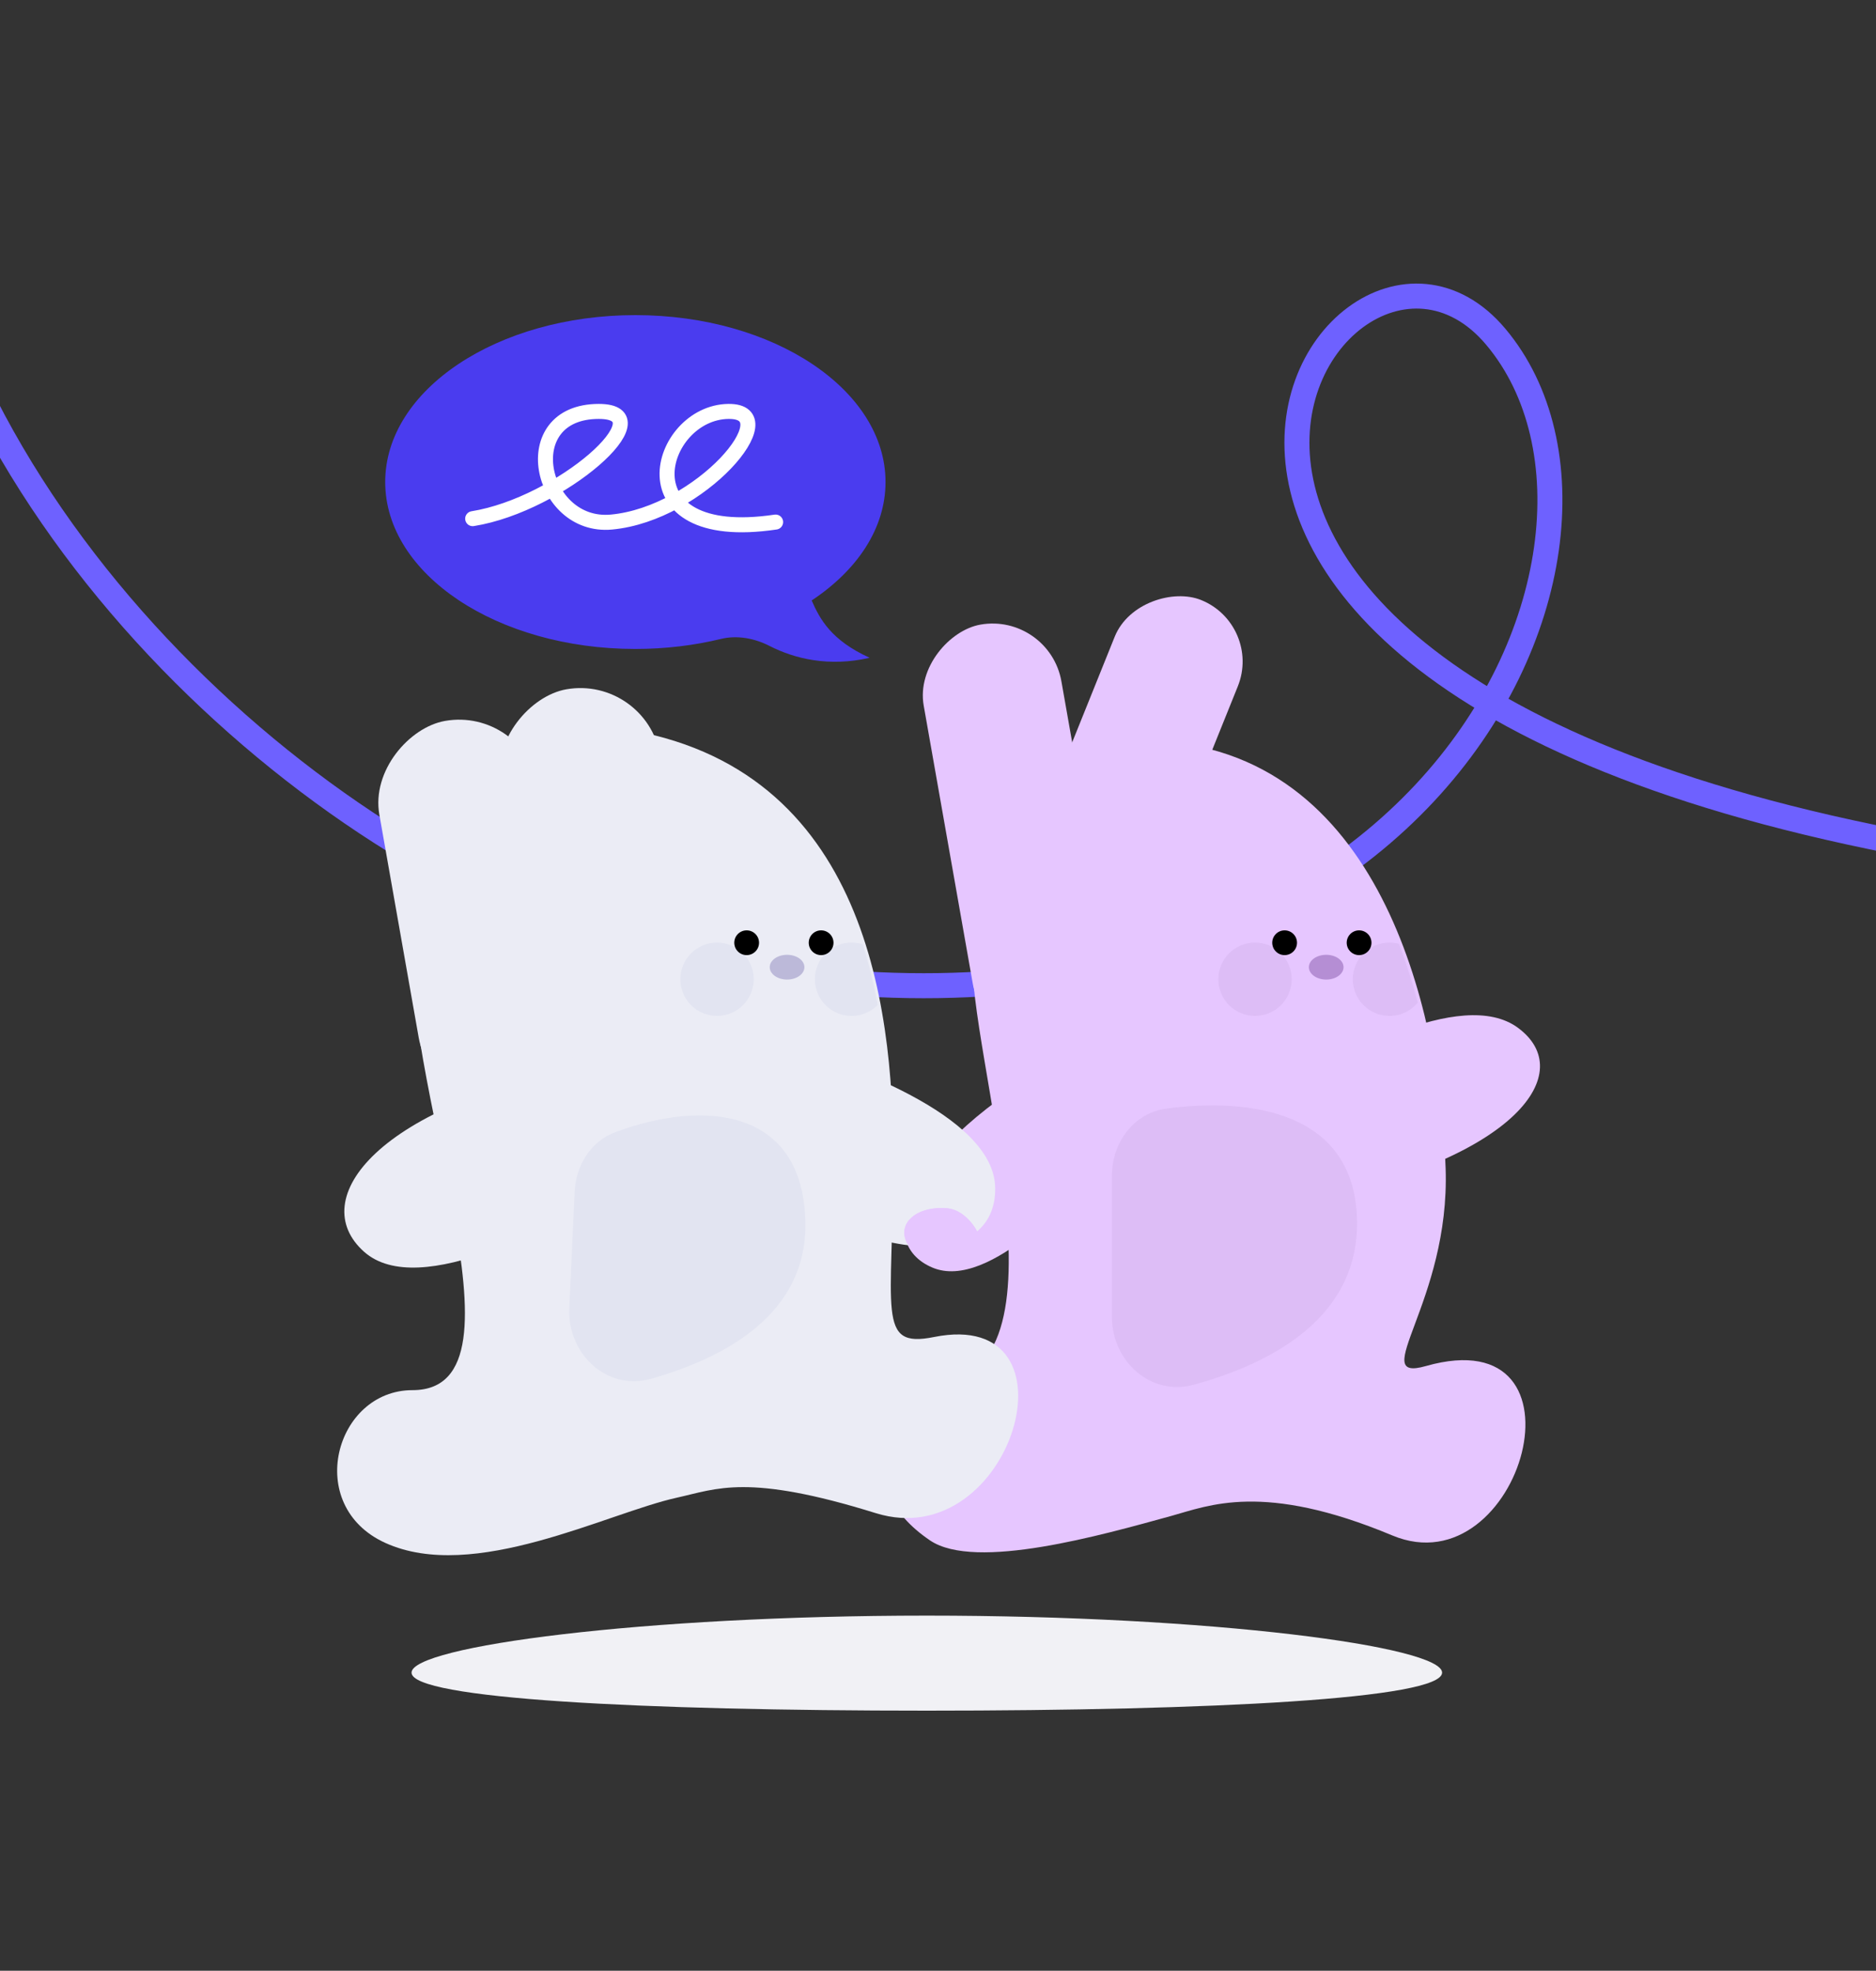<svg width="375" height="394" viewBox="0 0 375 394" fill="none" xmlns="http://www.w3.org/2000/svg">
<rect x="0" y="0" width="375" height="394" fill="#333333" stroke="none"/>
<g clip-path="url(#clip0_3996_44292)">
<path d="M424 175C187.5 149.331 265 26.831 299 67.331C335.029 110.248 281.73 226.767 129 190C68.646 175.471 -7.5 109.5 -19 32" stroke="#6E61FF" stroke-width="5"/>
<path d="M303.411 205.467C292.18 197.203 266.901 211.331 253.374 219.901L262.43 239.797C303.103 231.565 315.504 214.366 303.411 205.467Z" fill="#E6C6FF"/>
<rect x="209.738" y="122.448" width="84.38" height="27.949" rx="13.974" transform="rotate(79.993 209.738 122.448)" fill="#E6C6FF"/>
<rect x="252.385" y="124.907" width="84.38" height="26.533" rx="13.267" transform="rotate(111.924 252.385 124.907)" fill="#E6C6FF"/>
<path d="M234.1 148.377C209.513 145.804 187.266 153 194.976 187.371C190.331 200.432 214.714 267.593 191.36 275.547C177.307 280.333 169.205 296.665 185.917 307.973C194.976 314.103 220.318 306.871 234.1 303.08C241.582 301.022 252.51 296.188 278.315 306.973C304.12 317.759 319.293 263.365 285.036 273.103C273.081 276.502 289.88 260.31 288.972 233.609C288.064 206.907 278.266 153 234.1 148.377Z" fill="#E6C6FF"/>
<path d="M186.398 253.427C197.647 258.16 215.413 238.812 224.686 227.533L212.562 211.589C180.631 229.428 174.286 248.331 186.398 253.427Z" fill="#E6C6FF"/>
<path d="M198.937 237.602C198.849 222.874 168.948 212.344 152.031 207.409L140.094 228.43C175.046 255.394 199.032 253.461 198.937 237.602Z" fill="#EBECF5"/>
<path d="M121.705 145.346C96.61 142.322 84.727 162.6 82.453 183.721C79.048 215.342 107.653 277.924 82.453 277.924C67 277.924 60.63 301.014 77.016 308.462C94.701 316.501 121.288 302.512 135.341 299.413C143.284 297.662 149.394 294.525 175.056 302.512C202.391 311.019 216.894 261.238 186.706 267.301C175.056 269.641 178.561 262.235 178.561 231.349C178.561 200.463 172.766 151.5 121.705 145.346Z" fill="#EBECF5"/>
<path fill-rule="evenodd" clip-rule="evenodd" d="M172.469 188.796C171.759 188.567 171.002 188.444 170.217 188.444C166.167 188.444 162.885 191.726 162.885 195.776C162.885 199.825 166.167 203.108 170.217 203.108C172.269 203.108 174.124 202.265 175.454 200.907C174.691 196.844 173.714 192.778 172.469 188.796Z" fill="#E2E4F1"/>
<ellipse cx="157.331" cy="193.363" rx="3.465" ry="2.475" fill="#BCB9D9"/>
<path d="M72.778 250.259C83.767 260.034 111.56 244.877 126.525 235.62L118.899 212.716C75.536 220.64 60.944 239.733 72.778 250.259Z" fill="#EBECF5"/>
<path d="M288.266 334.4C288.266 339.647 242.151 342 185.266 342C128.38 342 82.266 339.647 82.266 334.4C82.266 329.153 128.38 323 185.266 323C242.151 323 288.266 329.153 288.266 334.4Z" fill="#F1F1F5"/>
<circle cx="164.137" cy="188.475" r="2.475" fill="black"/>
<path fill-rule="evenodd" clip-rule="evenodd" d="M279.647 188.691C279.043 188.53 278.407 188.444 277.752 188.444C273.703 188.444 270.42 191.726 270.42 195.776C270.42 199.825 273.703 203.108 277.752 203.108C280.03 203.108 282.065 202.069 283.41 200.439C282.359 196.51 281.113 192.561 279.647 188.691Z" fill="#DDBDF6"/>
<circle cx="271.673" cy="188.475" r="2.475" fill="black"/>
<rect x="104.885" y="141.318" width="77.575" height="32.358" rx="16.179" transform="rotate(79.993 104.885 141.318)" fill="#EBECF5"/>
<rect x="129.132" y="135" width="77.575" height="32.358" rx="16.179" transform="rotate(79.993 129.132 135)" fill="#EBECF5"/>
<path d="M113.8 261.539L114.866 238.276C115.106 233.045 118.046 228.201 122.952 226.368C140.699 219.739 160.529 221.515 160.994 244.33C161.367 262.635 145.073 271.414 130.134 275.652C121.33 278.149 113.381 270.68 113.8 261.539Z" fill="#E2E4F1"/>
<path d="M222.266 263.308V235.041C222.266 228.432 226.635 222.494 233.187 221.628C249.776 219.434 270.815 222.111 271.259 243.95C271.655 263.404 254.22 272.544 238.64 276.841C230.08 279.201 222.266 272.187 222.266 263.308Z" fill="#DDBDF6"/>
<circle cx="143.332" cy="195.776" r="7.332" fill="#E2E4F1"/>
<circle cx="149.251" cy="188.475" r="2.475" fill="black"/>
<circle cx="250.869" cy="195.776" r="7.332" fill="#DDBDF6"/>
<circle cx="256.787" cy="188.475" r="2.475" fill="black"/>
<ellipse cx="265.1" cy="193.363" rx="3.465" ry="2.475" fill="#B58ED4"/>
<path fill-rule="evenodd" clip-rule="evenodd" d="M162.248 120.046C171.366 114.001 177.012 105.626 177.012 96.371C177.012 77.941 154.624 63 127.006 63C99.388 63 77 77.941 77 96.371C77 114.801 99.388 129.742 127.006 129.742C133.016 129.742 138.778 129.034 144.116 127.737C147.388 126.942 150.842 127.614 153.84 129.146C158.8 131.682 165.679 133.391 173.834 131.506C166.15 128.01 163.889 123.796 162.248 120.046Z" fill="#4A3CEF"/>
<path d="M119.705 82.252C129.093 82.252 121.727 91.249 110.476 97.682C112.533 101.745 116.683 104.884 122.214 104.373C126.688 103.96 131.145 102.342 135.122 100.156C130.064 93.542 136.476 82.366 145.607 82.252C154.499 82.141 146.935 93.66 135.122 100.156C131.145 102.342 126.688 103.96 122.214 104.373C116.683 104.884 112.533 101.745 110.476 97.682C107.174 91.158 109.267 82.252 119.705 82.252Z" fill="#4A3CEF"/>
<path d="M94.485 103.694C112.018 100.894 133.219 82.252 119.705 82.252C102.766 82.252 107.803 105.705 122.214 104.373C139.98 102.731 157.492 82.103 145.607 82.252C131.498 82.428 123.881 109.018 155.041 104.373" stroke="white" stroke-width="3" stroke-linecap="round"/>
<path d="M180.902 247.486C182.469 253.614 194.485 248.184 195.9 248.057C196.25 247.267 193.523 241.932 189.345 241.573C183.83 241.099 179.988 243.912 180.902 247.486Z" fill="#E6C6FF"/>
<path d="M180.902 247.486C182.469 253.614 194.485 248.184 195.9 248.057C196.25 247.267 193.523 241.932 189.345 241.573C183.83 241.099 179.988 243.912 180.902 247.486Z" fill="#E6C6FF"/>
</g>
<defs>
<clipPath id="clip0_3996_44292">
<rect width="375" height="394" fill="white"/>
</clipPath>
</defs>
</svg>
